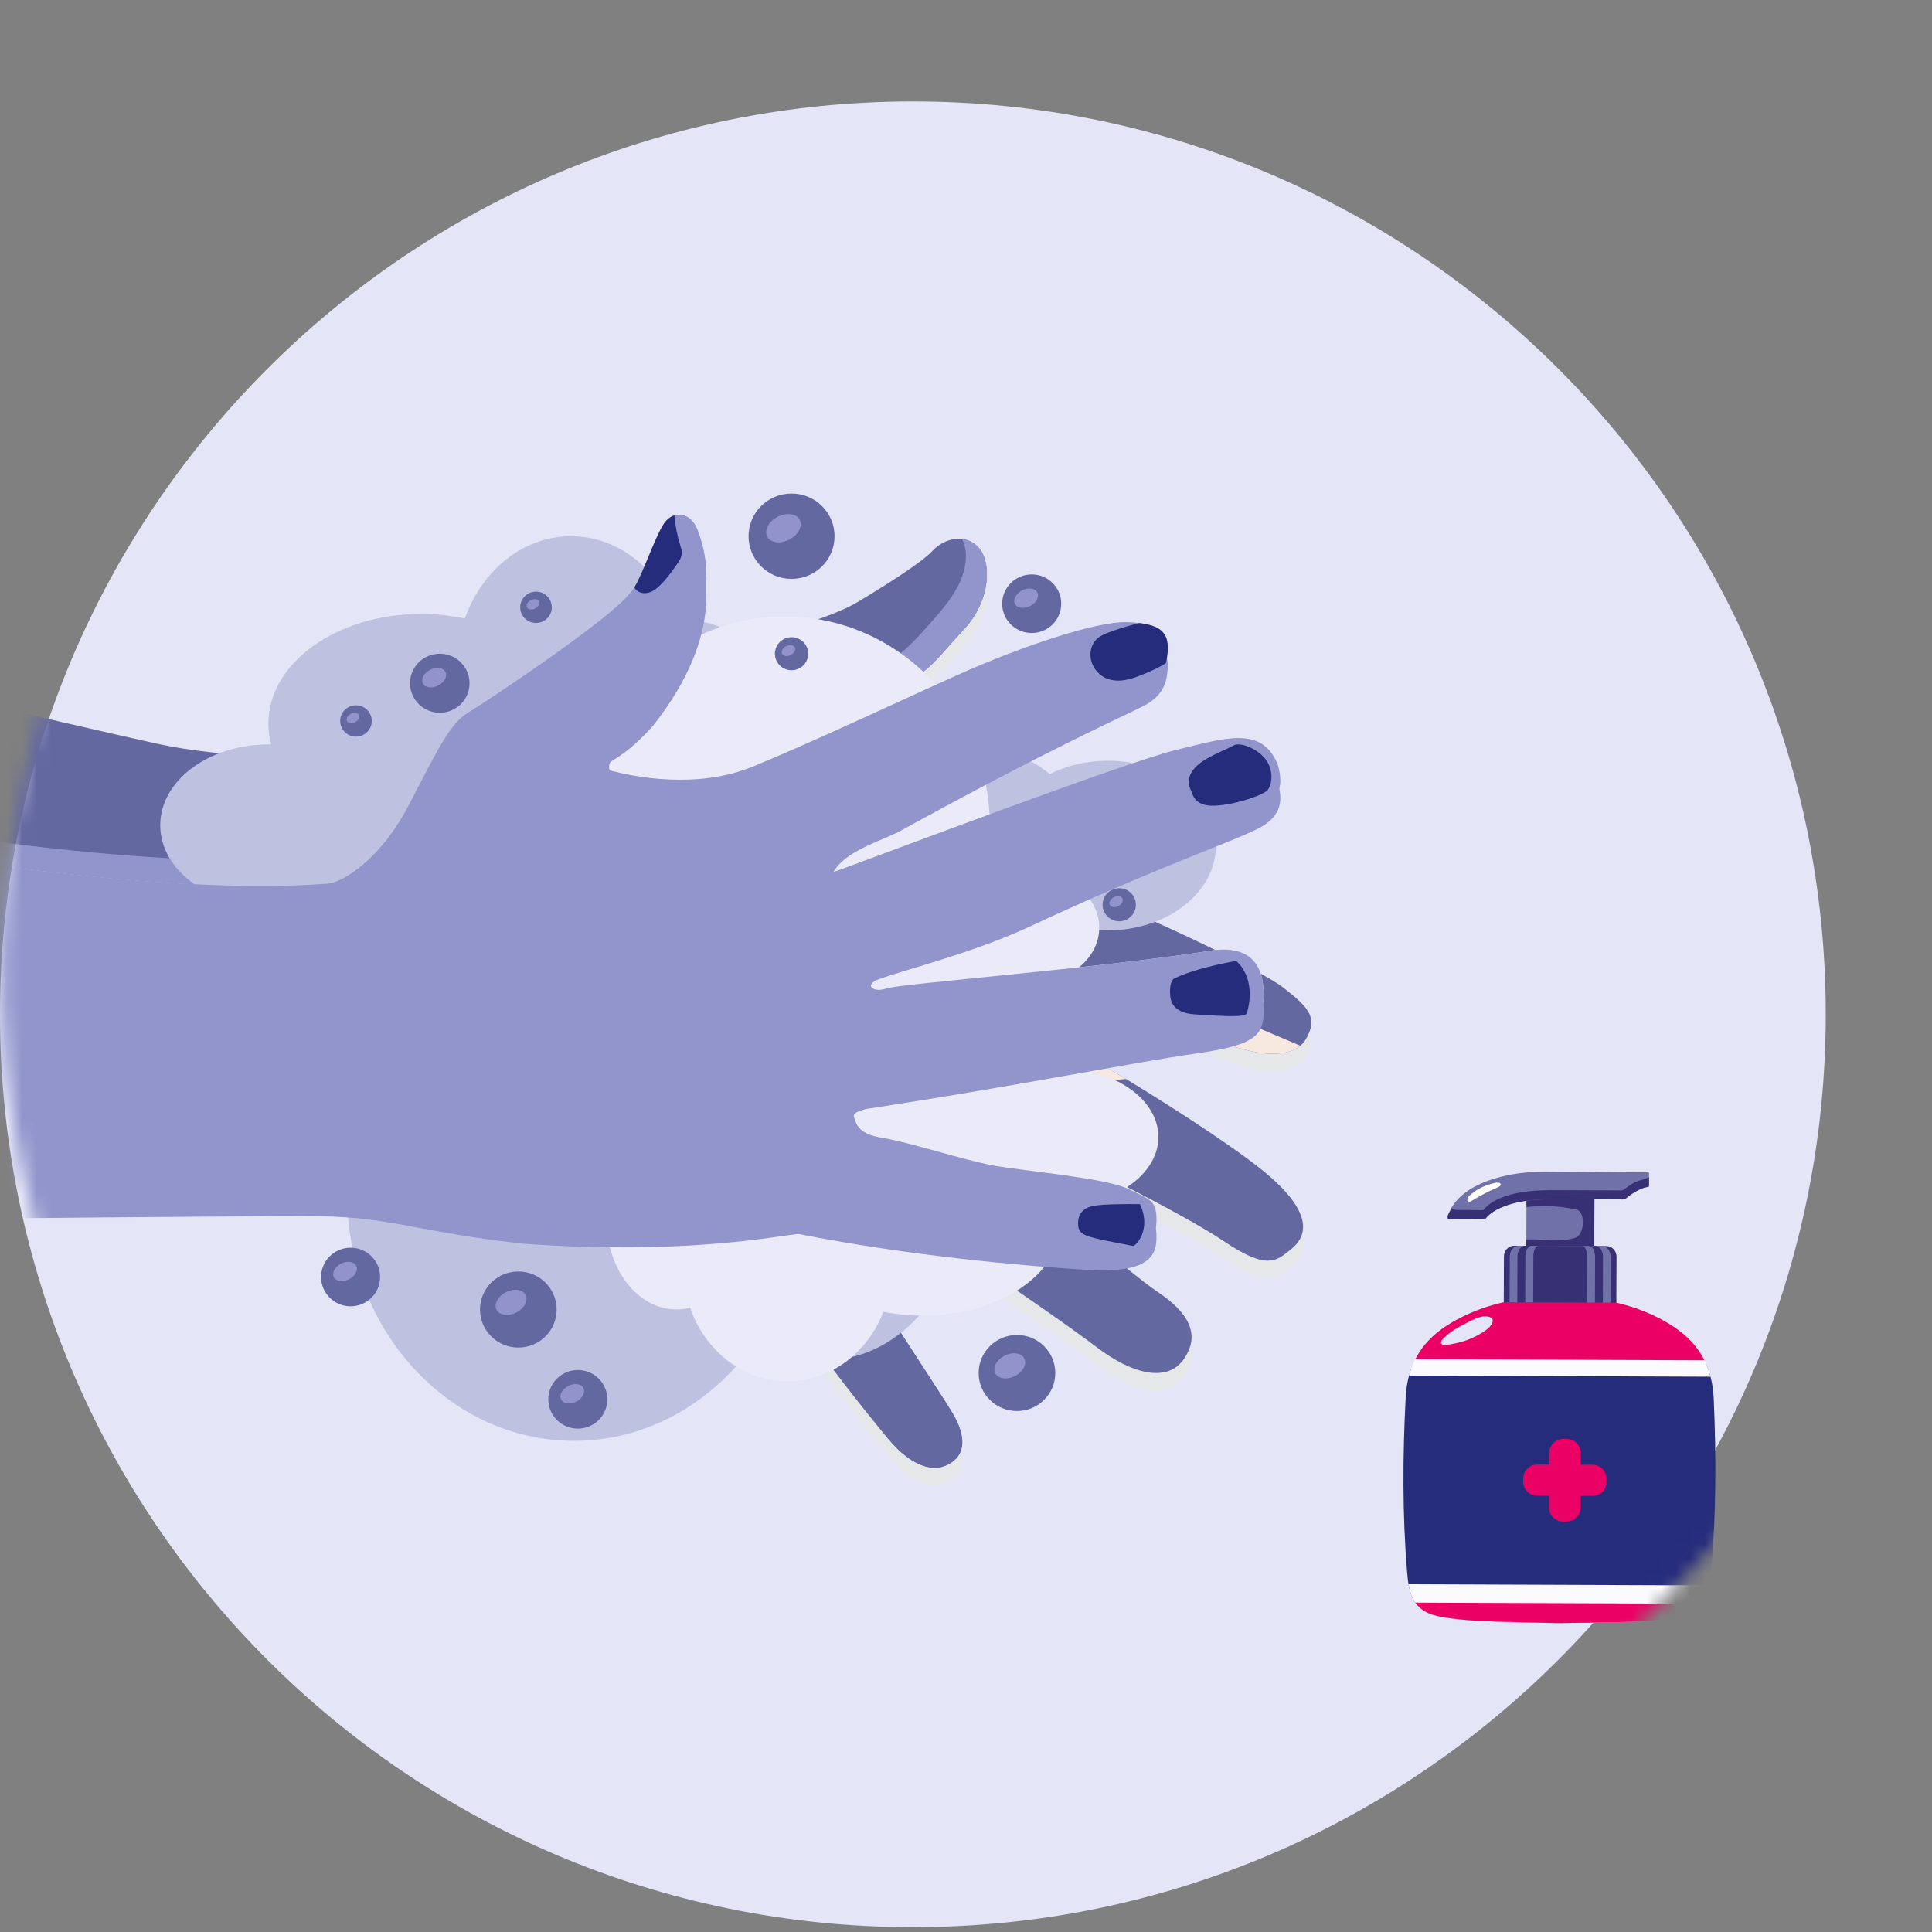 <svg width="132" height="132" viewBox="0 0 132 132" fill="none" xmlns="http://www.w3.org/2000/svg">
<rect x="0" y="0" width="132" height="132" fill="#808080" stroke="none"/>
<path fill-rule="evenodd" clip-rule="evenodd" d="M62.37 131.67C96.816 131.67 124.74 103.746 124.74 69.3C124.74 34.854 96.816 6.93 62.37 6.93C27.924 6.93 0 34.854 0 69.3C0 103.746 27.924 131.67 62.37 131.67Z" fill="#E4E5F7"/>
<path fill-rule="evenodd" clip-rule="evenodd" d="M105.153 80.931L108.084 80.942C108.553 80.944 108.936 81.327 108.934 81.793L108.915 86.919C108.913 87.385 108.528 87.765 108.058 87.763L105.127 87.752C104.657 87.751 104.274 87.368 104.276 86.901L104.295 81.776C104.297 81.309 104.683 80.93 105.153 80.931Z" fill="#7171AA"/>
<path fill-rule="evenodd" clip-rule="evenodd" d="M108.202 80.942L105.034 80.931C104.63 80.929 104.297 81.256 104.296 81.657L104.293 82.469C105.429 82.358 106.571 82.383 107.712 82.645C108.341 82.803 108.256 84.325 107.665 84.557C106.619 84.911 105.443 84.641 104.284 84.68L104.276 87.019C104.274 87.42 104.603 87.75 105.008 87.752L108.176 87.763C108.581 87.765 108.913 87.438 108.915 87.037L108.935 81.675C108.936 81.273 108.607 80.944 108.202 80.942Z" fill="#383075"/>
<mask id="mask0" mask-type="alpha" maskUnits="userSpaceOnUse" x="0" y="-1" width="132" height="132">
<path fill-rule="evenodd" clip-rule="evenodd" d="M53.121 1.146C14.63 8.349 -10.956 52.247 4.984 90.924C14.525 114.076 37.183 129.282 61 130.379C88.213 131.632 117.066 115.054 127.505 87.999C143.593 46.303 109.826 2.963 69.427 0.144C68.037 0.047 66.641 -0 65.245 -0C61.181 -0 57.107 0.401 53.121 1.146Z" fill="white"/>
</mask>
<g mask="url(#mask0)">
<path fill-rule="evenodd" clip-rule="evenodd" d="M107.578 85.127L105.627 85.12C105.51 85.12 105.413 85.448 105.412 85.849L105.397 89.658C105.395 90.059 105.49 90.388 105.607 90.388L107.557 90.395C107.674 90.396 107.771 90.068 107.773 89.667L107.788 85.858C107.789 85.456 107.694 85.128 107.578 85.127Z" fill="#7171AA"/>
</g>
<mask id="mask1" mask-type="alpha" maskUnits="userSpaceOnUse" x="0" y="-1" width="132" height="132">
<path fill-rule="evenodd" clip-rule="evenodd" d="M53.121 1.146C14.63 8.349 -10.956 52.247 4.984 90.924C14.525 114.076 37.183 129.282 61 130.379C88.213 131.632 117.066 115.054 127.505 87.999C143.593 46.303 109.826 2.963 69.427 0.144C68.037 0.047 66.641 -0 65.245 -0C61.181 -0 57.107 0.401 53.121 1.146Z" fill="white"/>
</mask>
<g mask="url(#mask1)">
<path fill-rule="evenodd" clip-rule="evenodd" d="M106.987 85.125L106.217 85.122C106.172 85.122 106.132 85.45 106.131 85.852L106.116 89.66C106.115 90.061 106.151 90.39 106.197 90.391L106.967 90.393C107.013 90.393 107.052 90.065 107.054 89.664L107.068 85.855C107.07 85.453 107.033 85.125 106.987 85.125Z" fill="#383075"/>
</g>
<path fill-rule="evenodd" clip-rule="evenodd" d="M109.76 85.135L103.445 85.112C103.066 85.11 102.755 85.438 102.753 85.839L102.738 89.648C102.737 90.049 103.046 90.378 103.424 90.38L109.74 90.404C110.119 90.405 110.43 90.078 110.431 89.677L110.446 85.868C110.448 85.466 110.138 85.136 109.76 85.135Z" fill="#383075"/>
<mask id="mask2" mask-type="alpha" maskUnits="userSpaceOnUse" x="0" y="-1" width="132" height="132">
<path fill-rule="evenodd" clip-rule="evenodd" d="M53.121 1.146C14.63 8.349 -10.956 52.247 4.984 90.924C14.525 114.076 37.183 129.282 61 130.379C88.213 131.632 117.066 115.054 127.505 87.999C143.593 46.303 109.826 2.963 69.427 0.144C68.037 0.047 66.641 -0 65.245 -0C61.181 -0 57.107 0.401 53.121 1.146Z" fill="white"/>
</mask>
<g mask="url(#mask2)">
<path fill-rule="evenodd" clip-rule="evenodd" d="M109.434 85.134L103.771 85.113C103.431 85.112 103.153 85.439 103.151 85.84L103.136 89.649C103.134 90.051 103.411 90.38 103.75 90.381L109.414 90.402C109.753 90.403 110.032 90.076 110.034 89.675L110.049 85.866C110.05 85.465 109.774 85.135 109.434 85.134Z" fill="#7171AA"/>
<path fill-rule="evenodd" clip-rule="evenodd" d="M116.529 93.11L108.399 93.444L108.384 93.087L96.394 93.579C96.194 94.155 96.075 94.798 96.038 95.522C95.833 99.487 95.809 103.456 96.138 107.417C96.201 108.165 96.29 108.955 96.746 109.553C97.328 110.317 98.23 110.439 99.125 110.565C100.151 110.71 101.189 110.76 102.224 110.792C103.56 110.833 104.913 110.871 106.269 110.888V110.891C106.348 110.891 106.426 110.89 106.504 110.89C106.583 110.891 106.661 110.892 106.74 110.893V110.889C108.096 110.883 109.449 110.855 110.785 110.824C111.821 110.8 112.859 110.757 113.886 110.621C114.782 110.501 115.685 110.386 116.273 109.627C116.733 109.031 116.829 108.242 116.897 107.494C117.256 103.537 117.262 99.568 117.088 95.6C117.046 94.639 116.858 93.82 116.529 93.11Z" fill="#262C7C"/>
<path fill-rule="evenodd" clip-rule="evenodd" d="M109.002 85.132L104.203 85.114C103.915 85.113 103.678 85.441 103.677 85.843L103.663 89.651C103.661 90.052 103.895 90.381 104.183 90.382L108.982 90.401C109.269 90.402 109.506 90.074 109.507 89.673L109.522 85.864C109.523 85.463 109.289 85.134 109.002 85.132Z" fill="#383075"/>
<path fill-rule="evenodd" clip-rule="evenodd" d="M96.234 108.241C96.314 108.716 96.456 109.173 96.746 109.554C97.328 110.317 98.231 110.439 99.125 110.565C100.151 110.71 101.189 110.76 102.224 110.792C103.56 110.833 104.913 110.871 106.269 110.888V110.891C106.348 110.891 106.426 110.89 106.504 110.89C106.583 110.891 106.661 110.892 106.74 110.893V110.89C108.096 110.883 109.449 110.855 110.785 110.824C111.821 110.799 112.859 110.757 113.887 110.62C114.782 110.501 115.685 110.386 116.273 109.627C116.565 109.249 116.71 108.792 116.794 108.319L96.234 108.241Z" fill="#FAFAFF"/>
<path fill-rule="evenodd" clip-rule="evenodd" d="M108.556 85.131L104.648 85.116C104.414 85.115 104.221 85.443 104.219 85.844L104.205 89.653C104.203 90.054 104.394 90.384 104.628 90.384L108.536 90.399C108.771 90.4 108.964 90.072 108.966 89.671L108.98 85.862C108.981 85.461 108.791 85.132 108.556 85.131Z" fill="#7171AA"/>
<path fill-rule="evenodd" clip-rule="evenodd" d="M96.705 109.496C96.718 109.515 96.732 109.535 96.746 109.553C97.328 110.317 98.23 110.439 99.125 110.565C100.151 110.71 101.189 110.76 102.224 110.792C103.56 110.833 104.913 110.871 106.269 110.888V110.891C106.348 110.891 106.426 110.89 106.504 110.89C106.583 110.891 106.661 110.892 106.74 110.893V110.889C108.096 110.883 109.449 110.855 110.785 110.824C111.821 110.8 112.858 110.757 113.886 110.621C114.782 110.501 115.685 110.386 116.273 109.627C116.287 109.608 116.3 109.589 116.314 109.57L96.705 109.496Z" fill="#EB0065"/>
<mask id="mask3" mask-type="alpha" maskUnits="userSpaceOnUse" x="0" y="-1" width="132" height="132">
<path fill-rule="evenodd" clip-rule="evenodd" d="M53.121 1.146C14.63 8.349 -10.956 52.247 4.984 90.924C14.525 114.076 37.183 129.282 61 130.379C88.213 131.632 117.066 115.054 127.505 87.999C143.593 46.303 109.826 2.963 69.427 0.144C68.037 0.047 66.641 -0 65.245 -0C61.181 -0 57.107 0.401 53.121 1.146Z" fill="white"/>
</mask>
<g mask="url(#mask3)">
<path fill-rule="evenodd" clip-rule="evenodd" d="M108.111 85.129L105.093 85.118C104.912 85.117 104.763 85.445 104.762 85.846L104.748 89.655C104.745 90.056 104.892 90.385 105.073 90.386L108.091 90.397C108.272 90.398 108.421 90.07 108.423 89.669L108.437 85.86C108.439 85.459 108.292 85.13 108.111 85.129Z" fill="#383075"/>
</g>
<path fill-rule="evenodd" clip-rule="evenodd" d="M116.866 94.06C116.678 93.336 116.375 92.709 115.956 92.159L97.195 92.088C96.772 92.636 96.464 93.26 96.271 93.982L116.866 94.06Z" fill="#FAFAFF"/>
<path fill-rule="evenodd" clip-rule="evenodd" d="M113.322 90.049C112.395 89.575 111.423 89.229 110.428 89.001L102.747 88.972C101.751 89.192 100.777 89.531 99.845 89.999C98.367 90.742 97.319 91.639 96.699 92.867L116.447 92.941C115.836 91.709 114.795 90.803 113.322 90.049Z" fill="#EB0065"/>
<path fill-rule="evenodd" clip-rule="evenodd" d="M112.573 80.097C112.57 80.097 112.566 80.096 112.561 80.096C112.532 80.094 112.501 80.097 112.472 80.097C112.366 80.098 112.259 80.098 112.152 80.098C111.788 80.097 111.425 80.095 111.061 80.093C110.051 80.086 109.04 80.077 108.029 80.069C107.224 80.062 106.419 80.054 105.613 80.052C104.432 80.048 103.237 80.179 102.105 80.524C100.883 80.896 99.586 81.572 99.031 82.781C98.969 82.915 98.918 83.054 98.876 83.196C98.869 83.222 98.876 83.243 98.891 83.258C98.902 83.272 98.919 83.282 98.942 83.282C99.353 83.284 99.765 83.285 100.176 83.287C100.458 83.288 100.741 83.289 101.022 83.29C101.149 83.29 101.313 83.319 101.437 83.292C101.491 83.28 101.517 83.228 101.536 83.206C101.599 83.129 101.671 83.061 101.746 82.996C102.062 82.725 102.45 82.534 102.84 82.391C103.997 81.964 105.238 81.926 106.458 81.931C107.566 81.935 108.673 81.939 109.781 81.944C110.156 81.945 110.533 81.946 110.909 81.948C110.999 81.948 111.032 81.922 111.103 81.863C111.369 81.645 111.659 81.448 111.968 81.296C112.165 81.199 112.375 81.12 112.594 81.092C112.631 81.087 112.663 81.065 112.663 81.024C112.664 80.737 112.665 80.45 112.666 80.162C112.666 80.117 112.614 80.082 112.573 80.097Z" fill="#7171AA"/>
<path fill-rule="evenodd" clip-rule="evenodd" d="M111.414 80.939C111.337 80.987 111.264 81.037 111.192 81.088C111.123 81.139 111.055 81.193 110.989 81.248C110.918 81.306 110.884 81.332 110.795 81.332L109.666 81.327C108.559 81.323 107.451 81.319 106.344 81.315C105.124 81.31 103.882 81.348 102.725 81.774C102.335 81.918 101.948 82.109 101.632 82.38C101.556 82.444 101.485 82.513 101.422 82.59C101.403 82.612 101.377 82.663 101.323 82.675C101.198 82.703 101.034 82.674 100.908 82.674C100.626 82.673 100.344 82.672 100.062 82.671C99.94 82.67 99.818 82.67 99.696 82.669C99.656 82.669 99.615 82.669 99.574 82.669C99.45 82.657 99.287 82.657 99.177 82.548C99.121 82.792 98.792 83.035 98.956 83.253C98.983 83.308 99.147 83.281 99.25 83.283C99.302 83.283 99.353 83.283 99.405 83.284L100.177 83.287C100.458 83.288 100.741 83.289 101.022 83.29C101.149 83.29 101.313 83.319 101.437 83.291C101.491 83.279 101.517 83.228 101.536 83.206C101.599 83.129 101.671 83.06 101.746 82.996C102.062 82.725 102.45 82.534 102.84 82.39C103.997 81.964 105.239 81.927 106.458 81.931C107.566 81.935 108.673 81.939 109.78 81.943C110.156 81.945 110.533 81.946 110.909 81.948C110.999 81.948 111.032 81.922 111.103 81.864C111.369 81.645 111.658 81.448 111.968 81.296C112.165 81.2 112.375 81.119 112.594 81.092C112.631 81.087 112.662 81.065 112.662 81.024C112.663 80.825 112.664 80.625 112.665 80.425C112.26 80.623 111.806 80.673 111.414 80.939Z" fill="#383075"/>
<path fill-rule="evenodd" clip-rule="evenodd" d="M108.808 100.076L107.995 100.073L107.998 99.266C108 98.742 107.57 98.312 107.042 98.31L106.81 98.31C106.283 98.308 105.85 98.734 105.848 99.257L105.845 100.065L105.032 100.062C104.505 100.06 104.072 100.486 104.07 101.01L104.069 101.24C104.067 101.764 104.497 102.193 105.024 102.195L105.837 102.198L105.834 103.005C105.832 103.529 106.261 103.958 106.789 103.96L107.021 103.961C107.548 103.963 107.981 103.537 107.983 103.013L107.986 102.206L108.8 102.209C109.327 102.211 109.76 101.785 109.762 101.262L109.763 101.031C109.765 100.507 109.335 100.078 108.808 100.076Z" fill="#EB0065"/>
<path fill-rule="evenodd" clip-rule="evenodd" d="M98.453 91.744C98.443 91.6 98.603 91.459 98.699 91.368C99.098 90.989 99.571 90.697 100.066 90.461C100.533 90.239 101.116 89.85 101.66 89.955C102.304 90.08 101.853 90.638 101.554 90.855C101.091 91.19 100.565 91.456 100.015 91.63C99.648 91.746 99.263 91.827 98.882 91.885C98.775 91.902 98.614 91.93 98.52 91.858C98.477 91.826 98.457 91.786 98.453 91.744Z" fill="#E4E5F7"/>
<path fill-rule="evenodd" clip-rule="evenodd" d="M102.525 80.928C102.523 80.97 102.5 81.011 102.469 81.04C102.427 81.08 102.372 81.103 102.319 81.126C101.717 81.379 101.141 81.687 100.584 82.026C100.53 82.058 100.475 82.092 100.413 82.101C100.34 82.112 100.291 82.085 100.267 82.042C100.241 82 100.239 81.939 100.26 81.88C100.312 81.729 100.546 81.564 100.669 81.468C100.943 81.254 101.259 81.095 101.587 80.982C101.729 80.933 102.45 80.666 102.52 80.885C102.525 80.899 102.526 80.913 102.525 80.928Z" fill="white"/>
<path fill-rule="evenodd" clip-rule="evenodd" d="M65.038 97.677C64.078 96.09 59.667 89.529 58.707 87.597C58.315 86.808 57.781 85.826 57.33 84.821C56.402 84.66 55.465 84.489 54.521 84.303C54.074 84.359 53.389 84.466 52.473 84.588L51.093 82.622L49.434 83.355L50.281 84.846C50.527 85.286 50.783 85.727 51.046 86.168C51.144 86.332 51.243 86.495 51.343 86.659C54.923 92.537 59.748 98.385 60.679 99.503C60.826 99.681 60.981 99.852 61.143 100.016C61.498 100.379 61.883 100.703 62.28 100.953C63.091 101.462 63.951 101.662 64.731 101.276C66.065 100.614 65.998 99.265 65.038 97.677Z" fill="#E6E7E8"/>
<path fill-rule="evenodd" clip-rule="evenodd" d="M79.033 89.423C78.623 89.153 77.883 88.576 76.933 87.806C76.548 87.497 76.128 87.154 75.684 86.789C75.171 86.803 74.585 86.791 73.915 86.743C73.403 86.708 72.834 86.667 72.218 86.62L67.756 83.355H60.623L64.262 85.835C64.787 86.186 65.303 86.531 65.807 86.87C70.052 89.729 73.529 92.174 74.914 93.233C77.234 95.005 79.713 95.746 80.886 94.053C82.059 92.36 81.193 90.852 79.033 89.423Z" fill="#E6E7E8"/>
<path fill-rule="evenodd" clip-rule="evenodd" d="M86.791 81.604C85.023 80.052 80.81 77.272 76.933 74.918C75.964 74.331 75.017 73.769 74.134 73.26C73.101 73.444 72.005 73.638 70.856 73.84L68.284 72.43L62.207 73.597L63.91 75.021C64.272 75.328 64.652 75.627 65.044 75.913C66.508 76.994 68.136 77.936 69.597 78.628C72.275 79.898 80.633 83.985 83.632 86.01C86.631 88.033 87.231 87.32 88.19 86.565C89.15 85.811 89.91 84.343 86.791 81.604Z" fill="#E6E7E8"/>
<path fill-rule="evenodd" clip-rule="evenodd" d="M87.477 68.52C87.109 68.279 86.655 68.008 86.133 67.716C86.236 68.028 86.304 68.395 86.323 68.828C86.367 69.612 86.283 70.182 85.899 70.622C84.087 69.922 75.512 67.29 73.657 66.742C71.731 66.174 64.725 62.821 62.493 62.821C60.261 62.821 61.709 65.365 62.312 66.518C62.916 67.671 64.061 67.91 65.207 67.716C66.353 67.522 68.042 67.221 69.339 67.54C70.636 67.858 79.925 70.754 82.373 71.88C85.319 73.351 87.747 73.561 88.843 72.645C88.985 72.524 89.107 72.384 89.203 72.226C90.162 70.638 89.257 69.897 87.477 68.52Z" fill="#E6E7E8"/>
<path fill-rule="evenodd" clip-rule="evenodd" d="M51.402 53.586C52.063 53.316 52.776 53.013 53.526 52.689C54.041 51.573 54.688 50.877 55.02 50.47C59.279 49.834 60.279 48.962 61.079 48.288C63.638 47.077 63.977 46.183 65.838 44.22C67.698 42.256 67.797 39.536 66.797 38.544C66.471 38.221 66.101 38.06 65.727 38.018C64.951 37.924 64.157 38.334 63.699 38.843C63.018 39.595 60.546 41.164 58.6 42.328C56.653 43.493 52.521 44.55 51.255 44.775C49.99 45.001 49.163 44.802 48.176 45.12C47.984 45.181 47.599 45.372 47.08 45.652C46.52 46.865 45.724 48.185 44.604 49.604C43.843 50.436 43.008 51.279 41.807 51.992C41.694 52.059 41.625 52.178 41.623 52.306C41.612 53.047 41.596 53.427 41.583 53.617C41.575 53.728 41.647 53.827 41.755 53.856C43.104 54.216 47.298 55.121 51.096 53.705C51.199 53.666 51.301 53.627 51.402 53.586Z" fill="#E6E7E8"/>
<path fill-rule="evenodd" clip-rule="evenodd" d="M22.451 60.365C23.411 60.26 25.97 58.778 27.93 55.007C28.639 53.644 29.202 52.538 29.692 51.647C23.101 52.18 14.957 51.739 10.855 50.841C4.697 49.491 -14.234 45.02 -14.234 45.02V56.825C-14.234 56.825 8.962 61.477 22.451 60.365Z" fill="#6468A1"/>
<path fill-rule="evenodd" clip-rule="evenodd" d="M83.04 64.912C82.902 64.927 82.771 64.947 82.645 64.969C80.076 65.369 76.872 65.75 73.707 66.094C71.744 66.307 69.798 66.504 68.026 66.683C66.436 65.961 64.492 65.059 64.099 64.929C63.498 64.731 63.199 65.188 63.478 65.585C63.597 65.751 64.211 66.301 65.111 66.977C62.697 67.223 60.977 67.412 60.612 67.521C59.519 67.853 59.412 67.362 59.399 66.926C59.387 66.49 59.339 65.902 60.02 65.723C60.929 65.359 63.141 64.775 65.642 63.94C67.102 63.454 68.661 62.882 70.116 62.218C71.332 61.648 72.478 61.126 73.558 60.643C76.803 62.004 80.263 63.548 83.04 64.912Z" fill="#6468A1"/>
<path fill-rule="evenodd" clip-rule="evenodd" d="M65.838 43.022C63.977 44.986 63.638 45.88 61.079 47.091C60.279 47.764 59.279 48.637 55.02 49.272C54.687 49.68 54.041 50.375 53.526 51.491C52.776 51.815 52.062 52.118 51.402 52.388C51.301 52.43 51.199 52.469 51.097 52.508C47.297 53.923 43.104 53.019 41.756 52.658C41.647 52.63 41.575 52.531 41.583 52.42C41.596 52.229 41.612 51.85 41.623 51.109C41.624 50.98 41.695 50.861 41.806 50.794C43.008 50.081 43.843 49.239 44.604 48.407C45.724 46.988 46.52 45.667 47.08 44.454C47.599 44.175 47.984 43.984 48.176 43.922C49.163 43.605 49.989 43.803 51.255 43.578C52.522 43.352 56.653 42.295 58.6 41.13C60.546 39.966 63.018 38.398 63.699 37.645C64.156 37.136 64.951 36.727 65.727 36.82C66.101 36.863 66.471 37.023 66.797 37.347C67.797 38.339 67.698 41.059 65.838 43.022Z" fill="#6468A1"/>
<path fill-rule="evenodd" clip-rule="evenodd" d="M58.24 75.843C58.44 76.994 58.699 77.49 60.419 77.768C62.139 78.046 65.817 79.256 67.897 79.633C68.115 79.673 68.374 79.714 68.659 79.755C66.09 77.629 63.799 75.773 62.798 75.129C62.283 74.797 61.913 74.482 61.654 74.187C60.834 74.316 60.003 74.445 59.16 74.573C58.759 74.732 58.04 74.692 58.24 75.843Z" fill="#E3AE81"/>
<path fill-rule="evenodd" clip-rule="evenodd" d="M56.66 59.611C57.12 59.572 57.42 59.393 58.599 58.976C58.984 58.84 61.066 58.059 63.814 57.039C62.588 56.715 61.339 56.45 60.134 56.199C58.349 56.967 56.579 57.813 56.66 59.611Z" fill="#E3AE81"/>
<path fill-rule="evenodd" clip-rule="evenodd" d="M64.731 100.079C63.952 100.465 63.091 100.265 62.28 99.755C61.883 99.506 61.498 99.182 61.143 98.819C60.981 98.655 60.826 98.483 60.679 98.306C59.748 97.188 54.922 91.34 51.343 85.461C51.244 85.298 51.144 85.134 51.045 84.971C50.783 84.53 50.527 84.088 50.281 83.649C52.353 83.438 53.769 83.199 54.521 83.106C55.464 83.292 56.402 83.463 57.33 83.623C57.781 84.628 58.315 85.611 58.707 86.4C59.667 88.332 64.078 94.892 65.038 96.48C65.997 98.068 66.064 99.417 64.731 100.079Z" fill="#6468A1"/>
<path fill-rule="evenodd" clip-rule="evenodd" d="M88.19 85.368C87.231 86.122 86.631 86.836 83.632 84.812C80.633 82.788 72.275 78.701 69.596 77.431C68.136 76.738 66.508 75.797 65.044 74.716C64.652 74.43 64.272 74.13 63.91 73.824C67.704 73.203 71.173 72.589 74.134 72.063C75.017 72.571 75.964 73.133 76.933 73.721C80.81 76.075 85.024 78.855 86.791 80.407C89.91 83.145 89.15 84.614 88.19 85.368Z" fill="#6468A1"/>
<path fill-rule="evenodd" clip-rule="evenodd" d="M89.203 71.028C89.107 71.187 88.985 71.327 88.843 71.448C87.747 72.364 85.319 72.154 82.373 70.682C83.721 70.465 84.635 70.231 85.239 69.92C86.191 69.43 86.386 68.746 86.324 67.631C86.304 67.198 86.236 66.831 86.134 66.518C86.655 66.81 87.109 67.082 87.477 67.323C89.257 68.699 90.162 69.441 89.203 71.028Z" fill="#6468A1"/>
<path fill-rule="evenodd" clip-rule="evenodd" d="M80.885 92.856C79.713 94.548 77.234 93.808 74.915 92.035C73.529 90.976 70.052 88.532 65.807 85.672C65.304 85.333 64.787 84.988 64.262 84.638C68.218 85.121 71.621 85.388 73.915 85.546C74.585 85.593 75.171 85.606 75.684 85.592C76.129 85.957 76.548 86.3 76.933 86.609C77.883 87.379 78.624 87.956 79.033 88.225C81.192 89.654 82.06 91.162 80.885 92.856Z" fill="#6468A1"/>
<path fill-rule="evenodd" clip-rule="evenodd" d="M65.838 43.022C63.977 44.986 63.638 45.88 61.079 47.091C60.279 47.764 59.279 48.637 55.02 49.272C54.687 49.68 54.041 50.375 53.526 51.491C52.776 51.815 52.063 52.118 51.402 52.388C51.301 52.43 51.199 52.469 51.097 52.508C51.533 51.209 52.291 50.036 53.038 48.882C53.395 48.332 53.777 47.758 54.363 47.458C54.724 47.27 55.134 47.205 55.533 47.132C57.637 46.746 59.739 46.061 61.409 44.734C62.214 44.094 62.903 43.319 63.584 42.551C64.695 41.298 65.863 39.919 65.984 38.253C66.021 37.765 65.953 37.25 65.727 36.82C66.102 36.863 66.471 37.023 66.797 37.347C67.797 38.339 67.698 41.059 65.838 43.022Z" fill="#9195CB"/>
<path fill-rule="evenodd" clip-rule="evenodd" d="M63.478 65.585C63.596 65.751 64.21 66.301 65.111 66.977C62.697 67.223 60.977 67.412 60.612 67.522C59.52 67.853 59.412 67.362 59.4 66.926C59.386 66.49 59.339 65.902 60.02 65.723C60.928 65.359 63.141 64.775 65.643 63.94C66.712 64.283 67.765 64.69 68.845 65.012C70.436 65.488 72.073 65.779 73.707 66.095C71.745 66.307 69.798 66.504 68.025 66.683C66.436 65.961 64.492 65.059 64.099 64.929C63.497 64.731 63.198 65.188 63.478 65.585Z" fill="#F7E9E0"/>
<path fill-rule="evenodd" clip-rule="evenodd" d="M88.843 71.448C87.747 72.363 85.319 72.154 82.373 70.682C83.721 70.465 84.635 70.231 85.239 69.92C86.44 70.428 87.642 70.938 88.843 71.448Z" fill="#F7E9E0"/>
<path fill-rule="evenodd" clip-rule="evenodd" d="M76.933 73.721L65.044 74.716C64.652 74.43 64.272 74.13 63.91 73.824C67.704 73.203 71.173 72.589 74.134 72.063C75.016 72.571 75.964 73.133 76.933 73.721Z" fill="#F7E9E0"/>
<path fill-rule="evenodd" clip-rule="evenodd" d="M76.933 86.609L65.807 85.673C65.303 85.333 64.786 84.989 64.262 84.638C68.217 85.122 71.621 85.389 73.915 85.546C74.585 85.593 75.171 85.606 75.684 85.592C76.128 85.957 76.548 86.299 76.933 86.609Z" fill="#F7E9E0"/>
<path fill-rule="evenodd" clip-rule="evenodd" d="M64.731 100.079C63.952 100.465 63.091 100.265 62.28 99.755C61.883 99.506 61.498 99.182 61.143 98.819C61.346 98.855 61.549 98.898 61.751 98.933C62.426 99.05 63.221 99.04 63.674 98.529C64.078 98.072 64.052 97.379 63.886 96.793C63.387 95.029 61.924 93.731 60.841 92.247C59.694 90.673 58.937 88.822 57.603 87.403C55.952 85.649 53.447 84.765 51.045 84.971C50.783 84.53 50.527 84.088 50.281 83.649C52.353 83.438 53.769 83.199 54.521 83.106C55.464 83.292 56.402 83.463 57.33 83.623C57.781 84.628 58.315 85.611 58.707 86.4C59.667 88.332 64.078 94.892 65.038 96.48C65.997 98.068 66.064 99.417 64.731 100.079Z" fill="#6468A1"/>
<path fill-rule="evenodd" clip-rule="evenodd" d="M29.692 51.647C29.203 52.539 28.638 53.644 27.93 55.008C25.97 58.778 23.411 60.259 22.451 60.365C8.963 61.477 -14.234 56.825 -14.234 56.825V55.295C-9.445 56.199 9.609 59.584 21.332 58.619C22.291 58.513 24.851 57.032 26.81 53.261C27.087 52.731 27.341 52.239 27.576 51.784C28.294 51.749 29.001 51.702 29.692 51.647Z" fill="#9195CB"/>
<path fill-rule="evenodd" clip-rule="evenodd" d="M18.337 61.904C18.872 61.904 19.393 61.86 19.895 61.779C19.549 62.807 19.354 63.945 19.354 65.145C19.354 66.464 19.589 67.71 20.003 68.815C17.427 69.064 15.422 70.976 15.422 73.3C15.422 75.793 17.729 77.814 20.574 77.814C22.093 77.814 23.458 77.238 24.401 76.322C23.941 77.931 23.692 79.643 23.692 81.419C23.692 90.822 30.643 98.444 39.217 98.444C44.36 98.444 48.917 95.699 51.742 91.474C53.111 92.403 54.688 92.934 56.368 92.934C61.609 92.934 65.858 87.779 65.858 81.419C65.858 80.511 65.769 79.629 65.605 78.781C69.677 77.857 72.637 75.059 72.637 71.75C72.637 69.896 71.706 68.204 70.173 66.91C70.187 66.738 70.197 66.564 70.197 66.388C70.197 66.054 70.17 65.725 70.118 65.405C71.229 64.846 72.186 64.071 72.924 63.144C73.778 63.414 74.711 63.565 75.688 63.565C79.769 63.565 83.077 60.971 83.077 57.772C83.077 54.572 79.769 51.978 75.688 51.978C74.227 51.978 72.867 52.312 71.721 52.885C70.191 51.629 68.158 50.864 65.926 50.864C65.05 50.864 64.205 50.982 63.408 51.202C61.942 49.129 59.698 47.801 57.181 47.801C55.521 47.801 53.979 48.378 52.701 49.366C52.578 45.515 50.261 42.444 47.419 42.444C47.064 42.444 46.717 42.493 46.381 42.585C45.266 39.11 42.388 36.636 39.013 36.636C35.745 36.636 32.944 38.955 31.756 42.256C30.812 42.054 29.812 41.944 28.777 41.944C23.011 41.944 18.337 45.299 18.337 49.437C18.337 49.926 18.405 50.404 18.53 50.867C18.466 50.866 18.402 50.864 18.337 50.864C14.256 50.864 10.948 53.335 10.948 56.384C10.948 59.432 14.256 61.904 18.337 61.904Z" fill="#BEC1E0"/>
<path fill-rule="evenodd" clip-rule="evenodd" d="M72.472 73.013C71.989 73.013 71.519 73.05 71.065 73.118C71.378 72.249 71.554 71.287 71.554 70.273C71.554 69.157 71.342 68.104 70.968 67.17C73.294 66.959 75.104 65.342 75.104 63.377C75.104 61.27 73.021 59.561 70.452 59.561C69.081 59.561 67.848 60.048 66.997 60.823C67.412 59.462 67.637 58.014 67.637 56.513C67.637 48.564 61.362 42.119 53.621 42.119C48.977 42.119 44.862 44.44 42.312 48.012C41.076 47.227 39.652 46.777 38.135 46.777C33.403 46.777 29.567 51.136 29.567 56.513C29.567 57.281 29.648 58.027 29.796 58.744C26.119 59.525 23.446 61.891 23.446 64.688C23.446 66.255 24.287 67.686 25.672 68.78C25.658 68.925 25.65 69.072 25.65 69.221C25.65 69.504 25.674 69.781 25.721 70.052C24.718 70.525 23.853 71.18 23.187 71.964C22.416 71.735 21.575 71.609 20.692 71.609C17.007 71.609 14.021 73.802 14.021 76.507C14.021 79.211 17.007 81.404 20.692 81.404C22.011 81.404 23.238 81.122 24.273 80.637C25.655 81.699 27.491 82.347 29.505 82.347C30.297 82.347 31.06 82.246 31.779 82.061C33.103 83.814 35.129 84.936 37.401 84.936C38.9 84.936 40.292 84.448 41.447 83.613C41.556 86.868 43.649 89.465 46.215 89.465C46.535 89.465 46.849 89.424 47.152 89.346C48.159 92.283 50.757 94.376 53.804 94.376C56.755 94.376 59.285 92.415 60.356 89.624C61.209 89.794 62.111 89.887 63.047 89.887C68.252 89.887 72.472 87.052 72.472 83.554C72.472 83.139 72.411 82.735 72.299 82.344C72.356 82.345 72.414 82.347 72.472 82.347C76.156 82.347 79.144 80.257 79.144 77.68C79.144 75.102 76.156 73.013 72.472 73.013Z" fill="#EAEAF9"/>
<path fill-rule="evenodd" clip-rule="evenodd" d="M57.019 36.636C57.019 38.246 55.704 39.552 54.081 39.552C52.459 39.552 51.143 38.246 51.143 36.636C51.143 35.025 52.459 33.72 54.081 33.72C55.704 33.72 57.019 35.025 57.019 36.636Z" fill="#6468A1"/>
<path fill-rule="evenodd" clip-rule="evenodd" d="M54.638 35.512C54.863 35.94 54.547 36.542 53.934 36.86C53.322 37.178 52.642 37.089 52.418 36.662C52.194 36.235 52.509 35.631 53.122 35.313C53.735 34.996 54.414 35.085 54.638 35.512Z" fill="#9393CC"/>
<path fill-rule="evenodd" clip-rule="evenodd" d="M72.1 93.809C72.1 95.245 70.927 96.407 69.481 96.407C68.035 96.407 66.863 95.245 66.863 93.809C66.863 92.374 68.035 91.211 69.481 91.211C70.927 91.211 72.1 92.374 72.1 93.809Z" fill="#6468A1"/>
<path fill-rule="evenodd" clip-rule="evenodd" d="M69.978 92.808C70.178 93.188 69.897 93.726 69.351 94.009C68.804 94.291 68.199 94.213 67.999 93.832C67.799 93.451 68.08 92.913 68.626 92.63C69.172 92.348 69.777 92.427 69.978 92.808Z" fill="#9393CC"/>
<path fill-rule="evenodd" clip-rule="evenodd" d="M38.032 89.47C38.032 90.906 36.859 92.069 35.414 92.069C33.968 92.069 32.795 90.906 32.795 89.47C32.795 88.035 33.968 86.872 35.414 86.872C36.859 86.872 38.032 88.035 38.032 89.47Z" fill="#6468A1"/>
<path fill-rule="evenodd" clip-rule="evenodd" d="M35.91 88.469C36.11 88.849 35.83 89.387 35.283 89.67C34.736 89.953 34.132 89.874 33.931 89.493C33.731 89.112 34.013 88.574 34.559 88.292C35.105 88.009 35.709 88.088 35.91 88.469Z" fill="#9393CC"/>
<path fill-rule="evenodd" clip-rule="evenodd" d="M32.08 46.68C32.08 47.794 31.17 48.697 30.048 48.697C28.926 48.697 28.016 47.794 28.016 46.68C28.016 45.566 28.926 44.664 30.048 44.664C31.17 44.664 32.08 45.566 32.08 46.68Z" fill="#6468A1"/>
<path fill-rule="evenodd" clip-rule="evenodd" d="M30.433 45.903C30.588 46.199 30.37 46.616 29.946 46.835C29.522 47.055 29.052 46.994 28.898 46.698C28.742 46.403 28.96 45.986 29.384 45.766C29.808 45.546 30.278 45.608 30.433 45.903Z" fill="#9393CC"/>
<path fill-rule="evenodd" clip-rule="evenodd" d="M72.507 41.247C72.507 42.353 71.604 43.249 70.489 43.249C69.376 43.249 68.472 42.353 68.472 41.247C68.472 40.142 69.376 39.245 70.489 39.245C71.604 39.245 72.507 40.142 72.507 41.247Z" fill="#6468A1"/>
<path fill-rule="evenodd" clip-rule="evenodd" d="M70.872 40.476C71.026 40.769 70.81 41.183 70.389 41.401C69.968 41.619 69.502 41.558 69.348 41.264C69.194 40.971 69.41 40.558 69.831 40.339C70.252 40.122 70.718 40.183 70.872 40.476Z" fill="#9393CC"/>
<path fill-rule="evenodd" clip-rule="evenodd" d="M77.607 61.816C77.607 62.44 77.098 62.945 76.47 62.945C75.842 62.945 75.332 62.44 75.332 61.816C75.332 61.193 75.842 60.687 76.47 60.687C77.098 60.687 77.607 61.193 77.607 61.816Z" fill="#6468A1"/>
<path fill-rule="evenodd" clip-rule="evenodd" d="M76.685 61.381C76.772 61.547 76.651 61.78 76.413 61.903C76.176 62.026 75.913 61.991 75.826 61.826C75.739 61.661 75.861 61.427 76.099 61.305C76.336 61.181 76.598 61.216 76.685 61.381Z" fill="#9393CC"/>
<path fill-rule="evenodd" clip-rule="evenodd" d="M55.219 44.664C55.219 45.287 54.709 45.792 54.081 45.792C53.453 45.792 52.944 45.287 52.944 44.664C52.944 44.041 53.453 43.535 54.081 43.535C54.709 43.535 55.219 44.041 55.219 44.664Z" fill="#6468A1"/>
<path fill-rule="evenodd" clip-rule="evenodd" d="M54.297 44.229C54.384 44.394 54.262 44.628 54.025 44.751C53.788 44.873 53.524 44.839 53.438 44.674C53.351 44.508 53.473 44.275 53.71 44.152C53.948 44.029 54.21 44.063 54.297 44.229Z" fill="#9393CC"/>
<path fill-rule="evenodd" clip-rule="evenodd" d="M37.7 41.492C37.7 42.083 37.217 42.562 36.621 42.562C36.025 42.562 35.542 42.083 35.542 41.492C35.542 40.9 36.025 40.421 36.621 40.421C37.217 40.421 37.7 40.9 37.7 41.492Z" fill="#6468A1"/>
<path fill-rule="evenodd" clip-rule="evenodd" d="M36.825 41.079C36.908 41.236 36.792 41.458 36.566 41.574C36.342 41.691 36.093 41.658 36.01 41.501C35.928 41.344 36.043 41.123 36.268 41.006C36.494 40.89 36.743 40.922 36.825 41.079Z" fill="#9393CC"/>
<path fill-rule="evenodd" clip-rule="evenodd" d="M25.401 49.259C25.401 49.85 24.918 50.33 24.322 50.33C23.726 50.33 23.243 49.85 23.243 49.259C23.243 48.668 23.726 48.188 24.322 48.188C24.918 48.188 25.401 48.668 25.401 49.259Z" fill="#6468A1"/>
<path fill-rule="evenodd" clip-rule="evenodd" d="M24.526 48.846C24.609 49.003 24.493 49.225 24.268 49.341C24.043 49.458 23.794 49.425 23.711 49.268C23.629 49.111 23.744 48.89 23.969 48.773C24.195 48.657 24.444 48.69 24.526 48.846Z" fill="#9393CC"/>
<path fill-rule="evenodd" clip-rule="evenodd" d="M41.495 95.606C41.495 96.712 40.592 97.608 39.478 97.608C38.364 97.608 37.461 96.712 37.461 95.606C37.461 94.501 38.364 93.604 39.478 93.604C40.592 93.604 41.495 94.501 41.495 95.606Z" fill="#6468A1"/>
<path fill-rule="evenodd" clip-rule="evenodd" d="M39.86 94.835C40.015 95.128 39.798 95.542 39.377 95.76C38.956 95.978 38.491 95.917 38.336 95.624C38.182 95.33 38.399 94.917 38.819 94.698C39.24 94.481 39.706 94.542 39.86 94.835Z" fill="#9393CC"/>
<path fill-rule="evenodd" clip-rule="evenodd" d="M25.971 87.248C25.971 88.354 25.068 89.251 23.953 89.251C22.84 89.251 21.937 88.354 21.937 87.248C21.937 86.143 22.84 85.247 23.953 85.247C25.068 85.247 25.971 86.143 25.971 87.248Z" fill="#6468A1"/>
<path fill-rule="evenodd" clip-rule="evenodd" d="M24.336 86.477C24.49 86.77 24.274 87.184 23.853 87.402C23.432 87.62 22.966 87.559 22.812 87.266C22.658 86.973 22.874 86.559 23.295 86.341C23.715 86.123 24.182 86.184 24.336 86.477Z" fill="#9393CC"/>
<path fill-rule="evenodd" clip-rule="evenodd" d="M87.17 55.6C86.971 55.911 86.66 56.208 86.191 56.483C84.699 57.356 79.393 59.075 70.116 63.415C66.17 65.214 61.46 66.344 60.02 66.92C59.339 67.1 59.387 67.687 59.4 68.124C59.409 68.46 59.474 68.829 60.004 68.829C60.005 68.83 60.005 68.83 60.007 68.829C60.166 68.829 60.363 68.795 60.612 68.719C61.706 68.389 74.995 67.357 82.645 66.166C84.004 65.928 86.191 65.96 86.324 68.829C86.359 69.475 86.309 69.975 86.076 70.378C85.607 71.186 84.4 71.599 81.659 71.987C77.559 72.568 69.134 74.259 59.192 75.766C59.18 75.767 59.171 75.769 59.16 75.771C58.913 75.869 58.547 75.891 58.347 76.161C58.339 76.172 58.332 76.183 58.325 76.194C58.216 76.365 58.168 76.626 58.24 77.041C58.376 77.828 58.541 78.309 59.183 78.623C59.188 78.626 59.195 78.629 59.201 78.632C59.495 78.772 59.888 78.879 60.42 78.965C62.138 79.243 65.817 80.454 67.896 80.831C69.975 81.207 75.554 81.684 77.055 82.419C78.554 83.152 79.054 83.171 79.012 84.66C78.993 85.433 78.707 86.041 77.872 86.408C77.098 86.746 75.855 86.878 73.915 86.743C69.876 86.467 62.398 85.851 54.521 84.303C52.602 84.541 46.364 85.732 35.807 84.978C28.769 84.224 26.717 83.152 21.864 83.1C17.013 83.046 -14.235 83.391 -14.235 83.391V58.022C-14.235 58.022 8.963 62.674 22.451 61.562C23.411 61.456 25.97 59.975 27.93 56.205C29.889 52.435 30.742 50.636 31.968 49.895C33.195 49.153 41.778 43.465 43.112 41.64C43.184 41.568 43.259 41.465 43.339 41.335C43.91 40.408 44.662 38.161 45.271 37.116C45.496 36.729 45.78 36.501 46.076 36.409C46.186 36.374 46.3 36.358 46.411 36.363C46.919 36.373 47.406 36.752 47.643 37.381C48.07 38.518 49.802 43.016 44.604 49.604C43.843 50.436 43.008 51.279 41.807 51.992C41.695 52.059 41.624 52.178 41.623 52.306C41.612 53.047 41.596 53.427 41.583 53.617C41.578 53.683 41.6 53.744 41.643 53.789C41.672 53.821 41.71 53.845 41.756 53.855C43.141 54.225 47.525 55.17 51.402 53.586C55.481 51.919 61.599 49.022 65.597 47.236C69.597 45.45 74.915 43.597 77.101 43.704C77.368 43.716 77.61 43.737 77.829 43.764C79.403 43.954 79.793 44.511 79.793 45.556C79.77 45.749 79.76 45.977 79.716 46.226C79.702 46.317 79.682 46.408 79.657 46.502C79.652 46.518 79.649 46.533 79.644 46.548C79.483 47.115 79.101 47.744 78.086 48.255C76.407 49.101 71.475 51.284 61.319 56.88C59.559 57.686 57.373 58.364 56.802 59.886C56.703 60.148 56.652 60.435 56.659 60.752C56.659 60.767 56.661 60.782 56.661 60.797V60.809C56.685 60.807 56.709 60.803 56.731 60.8C57.154 60.75 57.48 60.569 58.6 60.173C59.78 59.756 76.914 53.268 80.353 52.435C83.791 51.601 86.231 50.768 87.311 53.466C87.502 54.175 87.606 54.921 87.17 55.6Z" fill="#9195CB"/>
<path fill-rule="evenodd" clip-rule="evenodd" d="M87.17 54.403C86.971 54.714 86.66 55.011 86.191 55.286C84.699 56.159 79.393 57.878 70.116 62.218C66.17 64.016 61.46 65.147 60.02 65.723C59.339 65.903 59.387 66.49 59.4 66.926C59.409 67.263 59.474 67.631 60.004 67.631C60.005 67.633 60.005 67.633 60.007 67.631C60.166 67.631 60.363 67.598 60.612 67.522C61.706 67.192 74.995 66.159 82.645 64.969C84.004 64.731 86.191 64.763 86.324 67.631C86.359 68.278 86.309 68.778 86.076 69.181C85.607 69.988 84.4 70.401 81.659 70.79C77.559 71.371 69.134 73.062 59.192 74.568C59.18 74.57 59.171 74.572 59.16 74.573C58.913 74.671 58.547 74.694 58.347 74.963C58.339 74.975 58.332 74.986 58.325 74.997C58.216 75.168 58.168 75.429 58.24 75.843C58.376 76.63 58.541 77.111 59.183 77.426C59.188 77.429 59.195 77.432 59.201 77.435C59.495 77.575 59.888 77.681 60.42 77.767C62.138 78.046 65.817 79.256 67.896 79.634C69.975 80.01 75.554 80.486 77.055 81.221C78.554 81.954 79.054 81.974 79.012 83.463C78.993 84.236 78.707 84.844 77.872 85.211C77.098 85.549 75.855 85.681 73.915 85.546C69.876 85.269 62.398 84.653 54.521 83.106C52.602 83.344 46.364 84.534 35.807 83.781C28.769 83.026 26.717 81.954 21.864 81.903C17.013 81.849 -14.235 82.193 -14.235 82.193V56.825C-14.235 56.825 8.963 61.477 22.451 60.365C23.411 60.259 25.97 58.778 27.93 55.008C29.889 51.238 30.742 49.439 31.968 48.697C33.195 47.956 41.778 42.268 43.112 40.443C43.184 40.371 43.259 40.268 43.339 40.138C43.91 39.211 44.662 36.963 45.271 35.918C45.496 35.531 45.78 35.304 46.076 35.212C46.186 35.177 46.3 35.161 46.411 35.166C46.919 35.176 47.406 35.555 47.643 36.184C48.07 37.321 49.802 41.819 44.604 48.407C43.843 49.239 43.008 50.082 41.807 50.795C41.695 50.861 41.624 50.98 41.623 51.109C41.612 51.85 41.596 52.23 41.583 52.42C41.578 52.485 41.6 52.547 41.643 52.591C41.672 52.623 41.71 52.647 41.756 52.658C43.141 53.028 47.525 53.972 51.402 52.389C55.481 50.721 61.599 47.824 65.597 46.038C69.597 44.253 74.915 42.4 77.101 42.506C77.368 42.519 77.61 42.54 77.829 42.567C79.403 42.757 79.793 43.314 79.793 44.359C79.77 44.551 79.76 44.78 79.716 45.029C79.702 45.119 79.682 45.211 79.657 45.305C79.652 45.321 79.649 45.335 79.644 45.351C79.483 45.918 79.101 46.546 78.086 47.057C76.407 47.904 71.475 50.086 61.319 55.682C59.559 56.489 57.373 57.167 56.802 58.689C56.703 58.951 56.652 59.238 56.659 59.554C56.659 59.57 56.661 59.584 56.661 59.6V59.611C56.685 59.61 56.709 59.606 56.731 59.603C57.154 59.553 57.48 59.372 58.6 58.976C59.78 58.559 76.914 52.071 80.353 51.238C83.791 50.404 86.231 49.571 87.311 52.269C87.502 52.977 87.606 53.724 87.17 54.403Z" fill="#9195CB"/>
<path fill-rule="evenodd" clip-rule="evenodd" d="M46.581 37.798C46.569 38.103 46.384 38.37 46.207 38.617C45.868 39.095 45.524 39.576 45.103 39.985C44.898 40.184 44.67 40.368 44.399 40.465C44.131 40.56 43.813 40.554 43.576 40.392C43.478 40.325 43.401 40.238 43.339 40.138C43.91 39.211 44.662 36.963 45.271 35.919C45.496 35.531 45.78 35.304 46.076 35.212C46.081 35.244 46.084 35.277 46.087 35.31C46.145 35.957 46.273 36.595 46.465 37.214C46.524 37.404 46.591 37.6 46.581 37.798Z" fill="#262C7C"/>
<path fill-rule="evenodd" clip-rule="evenodd" d="M79.793 44.359C79.762 44.621 79.751 44.951 79.657 45.305C79.185 45.611 78.66 45.843 78.137 46.058C77.741 46.22 77.338 46.375 76.916 46.453C76.493 46.529 76.047 46.524 75.647 46.372C75.023 46.134 74.562 45.521 74.507 44.86C74.469 44.421 74.614 43.959 74.935 43.656C75.151 43.454 75.43 43.334 75.705 43.227C76.397 42.959 77.111 42.752 77.829 42.567C79.402 42.757 79.793 43.315 79.793 44.359Z" fill="#262C7C"/>
<path fill-rule="evenodd" clip-rule="evenodd" d="M84.352 50.9C83.662 51.277 82.243 51.763 81.622 52.477C81.002 53.192 81.252 53.748 81.373 54.015C81.493 54.284 81.609 55.027 82.796 55.047C83.982 55.067 85.941 54.482 86.511 54.065C86.82 53.857 87.081 52.944 86.61 52.09C86.141 51.237 84.818 50.698 84.352 50.9Z" fill="#262C7C"/>
<path fill-rule="evenodd" clip-rule="evenodd" d="M85.171 69.257C85.421 68.561 85.691 66.765 84.462 65.653C83.531 65.812 81.517 66.231 80.243 66.844C79.913 67.003 79.923 67.698 79.953 68.045C79.983 68.392 80.142 69.216 81.652 69.305C83.162 69.394 84.981 69.548 85.171 69.257Z" fill="#262C7C"/>
<path fill-rule="evenodd" clip-rule="evenodd" d="M77.433 85.13C77.861 84.905 78.593 83.754 77.887 82.272C77.074 82.259 75.381 82.259 74.701 82.391C74.021 82.524 73.609 82.941 73.661 83.698C73.715 84.455 74.195 84.508 77.433 85.13Z" fill="#262C7C"/>
<path fill-rule="evenodd" clip-rule="evenodd" d="M44.604 48.407C43.843 49.239 43.008 50.081 41.807 50.794C41.694 50.861 41.625 50.98 41.623 51.109C41.611 51.85 41.596 52.229 41.583 52.42C41.578 52.485 41.6 52.547 41.644 52.591C41.161 52.557 40.689 52.347 40.241 52.144C40.092 52.075 39.938 52.002 39.836 51.876C39.651 51.642 39.697 51.309 39.753 51.017C39.852 50.494 39.967 49.943 40.33 49.556C40.808 49.045 41.585 48.951 42.181 48.58C42.675 48.272 43.026 47.788 43.361 47.315C43.879 46.589 44.396 45.864 44.912 45.138C45.298 44.599 45.686 44.054 45.973 43.457C46.16 43.068 46.304 42.658 46.444 42.251C46.851 41.065 47.24 39.857 47.316 38.606C47.388 37.398 47.139 36.131 46.412 35.166C46.919 35.175 47.407 35.555 47.643 36.184C48.07 37.32 49.803 41.819 44.604 48.407Z" fill="#9195CB"/>
<path fill-rule="evenodd" clip-rule="evenodd" d="M87.17 54.403C86.971 54.714 86.66 55.011 86.191 55.286C84.699 56.159 79.393 57.878 70.116 62.218C66.17 64.016 61.46 65.147 60.02 65.723C59.339 65.903 59.387 66.49 59.4 66.926C59.409 67.263 59.474 67.631 60.004 67.631C59.055 68.036 58.042 68.312 57.019 68.235C57.161 67.357 57.742 66.598 58.451 66.053C59.158 65.508 59.99 65.152 60.812 64.799C62.027 64.278 63.339 64.108 64.568 63.615C68.549 62.01 72.427 60.162 76.357 58.438C79.032 57.264 81.738 56.142 84.545 55.33C85.149 55.156 85.759 54.993 86.346 54.768C86.626 54.66 86.901 54.539 87.17 54.403Z" fill="#9195CB"/>
<path fill-rule="evenodd" clip-rule="evenodd" d="M77.872 85.211C77.098 85.549 75.855 85.68 73.915 85.546C69.876 85.27 62.398 84.654 54.521 83.106C52.602 83.344 46.364 84.535 35.807 83.78C28.769 83.026 26.717 81.955 21.864 81.902C17.013 81.848 -14.235 82.193 -14.235 82.193V80.261C-14.235 80.261 14.347 80.632 25.117 80.685C36.687 83.754 53.081 82.431 54.641 82.266C61.757 84.265 71.231 84.773 77.872 85.211Z" fill="#9195CB"/>
<path fill-rule="evenodd" clip-rule="evenodd" d="M84.342 69.739C83.546 69.982 82.719 70.108 81.895 70.233C77.861 70.844 73.826 71.455 69.791 72.067C66.228 72.606 62.664 73.147 59.102 73.69C58.483 73.784 57.862 73.88 57.26 74.046C56.632 74.219 56.03 74.47 55.464 74.791C55.38 74.838 55.294 74.901 55.222 74.974C55.173 74.982 55.13 75.001 55.1 75.043C55.084 75.064 55.075 75.089 55.069 75.115C55.059 75.123 55.048 75.131 55.039 75.14C54.791 75.381 54.647 75.724 54.649 76.068C54.649 76.144 54.657 76.224 54.682 76.297C54.758 76.502 54.969 76.625 55.172 76.708C55.378 76.791 55.593 76.849 55.807 76.908C56.444 77.082 57.086 77.254 57.737 77.358C57.816 77.396 57.902 77.423 57.987 77.443C58.383 77.537 58.805 77.532 59.202 77.435C59.195 77.432 59.189 77.429 59.183 77.426C59.184 77.426 59.184 77.426 59.184 77.426C58.943 77.308 58.769 77.167 58.638 76.995C58.637 76.993 58.636 76.991 58.635 76.989C58.615 76.962 58.595 76.935 58.577 76.907C58.574 76.902 58.572 76.896 58.568 76.891C58.552 76.866 58.537 76.84 58.523 76.814C58.518 76.805 58.513 76.795 58.509 76.786C58.497 76.763 58.485 76.739 58.474 76.715C58.467 76.701 58.462 76.686 58.456 76.672C58.447 76.651 58.438 76.631 58.43 76.61C58.422 76.589 58.414 76.568 58.407 76.546C58.402 76.531 58.396 76.515 58.391 76.499C58.382 76.471 58.373 76.442 58.364 76.413C58.362 76.402 58.359 76.392 58.355 76.382C58.344 76.342 58.334 76.301 58.324 76.259C58.324 76.259 58.323 76.259 58.323 76.258C58.292 76.13 58.266 75.992 58.24 75.843C58.168 75.429 58.216 75.168 58.325 74.997C58.341 74.97 58.362 74.948 58.383 74.925C58.394 74.912 58.405 74.898 58.418 74.886C58.434 74.871 58.451 74.858 58.467 74.845C58.483 74.833 58.498 74.82 58.514 74.809C58.53 74.799 58.547 74.791 58.563 74.782C58.582 74.771 58.601 74.76 58.62 74.751C58.635 74.744 58.649 74.739 58.663 74.733C58.687 74.723 58.71 74.713 58.734 74.705C58.74 74.703 58.746 74.701 58.752 74.699C58.894 74.651 59.041 74.62 59.16 74.573C59.17 74.572 59.181 74.57 59.191 74.568C69.134 73.061 77.558 71.37 81.66 70.79C84.399 70.401 85.607 69.989 86.076 69.181C85.487 69.323 84.923 69.563 84.342 69.739Z" fill="#9195CB"/>
<path fill-rule="evenodd" clip-rule="evenodd" d="M78.822 45.905C78.526 46.123 78.24 46.356 77.928 46.548C77.555 46.777 77.149 46.945 76.744 47.114C74.518 48.045 72.303 49.002 70.098 49.985C69.514 50.245 68.929 50.509 68.382 50.836C67.912 51.117 67.472 51.444 67.007 51.733C66.142 52.266 65.199 52.663 64.262 53.055C63.355 53.436 62.568 54.003 61.655 54.368C59.977 55.04 58.457 56.044 56.954 57.043C56.112 57.6 55.273 58.157 54.433 58.714C54.303 58.8 54.166 58.931 54.135 59.066C54.12 59.098 54.108 59.13 54.099 59.164C54.059 59.31 54.086 59.48 54.198 59.581C54.286 59.662 54.412 59.689 54.532 59.71C54.763 59.749 54.994 59.78 55.226 59.797C55.699 59.835 56.191 59.824 56.618 59.622C56.632 59.616 56.647 59.608 56.661 59.6C56.661 59.584 56.659 59.57 56.659 59.554C56.657 59.48 56.659 59.408 56.664 59.338C56.665 59.316 56.669 59.295 56.67 59.273C56.675 59.223 56.68 59.174 56.688 59.126C56.691 59.105 56.695 59.085 56.699 59.064C56.708 59.013 56.718 58.964 56.731 58.915C56.735 58.9 56.739 58.885 56.743 58.87C56.76 58.812 56.778 58.754 56.799 58.699C57.365 57.17 59.557 56.49 61.319 55.682C71.475 50.086 76.407 47.904 78.086 47.057C79.101 46.546 79.483 45.918 79.644 45.351C79.362 45.523 79.089 45.708 78.822 45.905Z" fill="#9195CB"/>
</g>
</svg>
